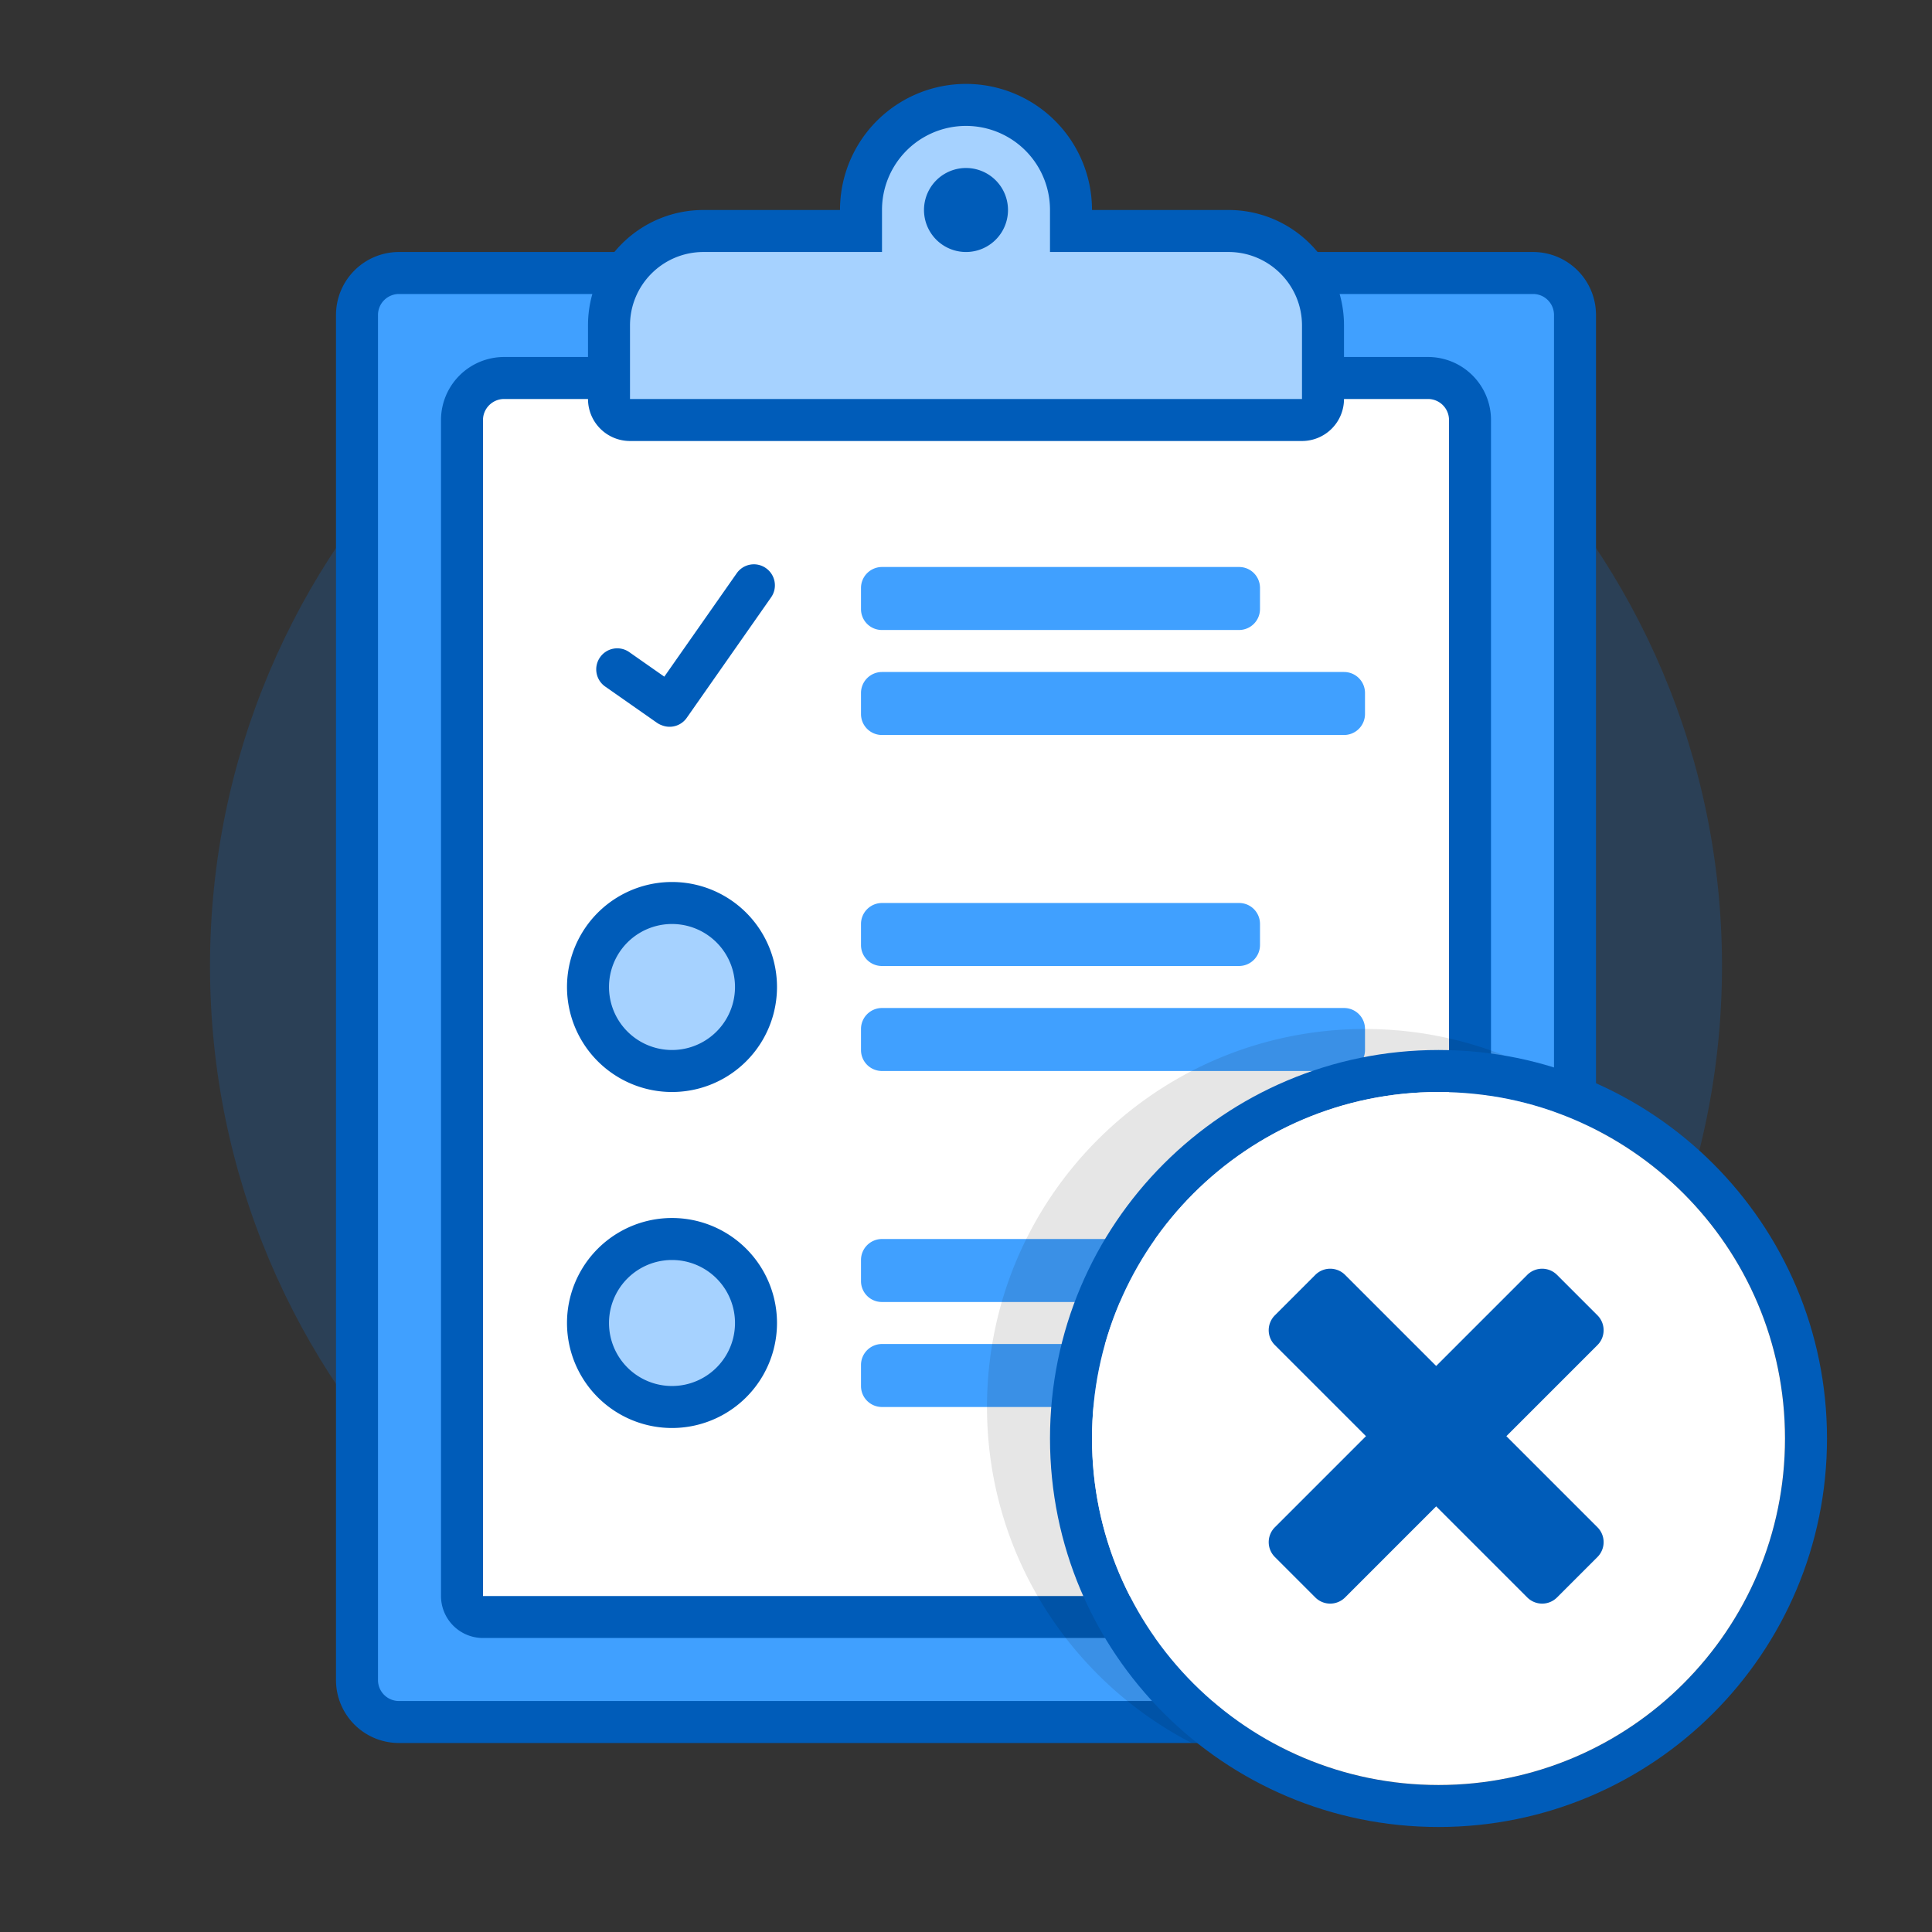 <svg xmlns="http://www.w3.org/2000/svg" width="92" height="92" fill="none" class="wd-applet-remove-par-inventory wd-applet" focusable="false" role="presentation" viewBox="0 0 92 92"><rect x="0" y="0" width="92" height="92" fill="#333333" stroke="none"/><g class="wd-icon-container"><g class="animate-flood"><path fill="#0B77E3" fill-opacity=".2" fill-rule="evenodd" d="M46 82c19.882 0 36-16.118 36-36S65.882 10 46 10 10 26.118 10 46s16.118 36 36 36z" class="color-400-alpha-20" clip-rule="evenodd"/></g><g class="animate-shrink"><path fill="#005CB9" d="M16 15a3 3 0 0 1 2.996-3h54.008A2.996 2.996 0 0 1 76 15v65a3 3 0 0 1-2.996 3H18.996A2.996 2.996 0 0 1 16 80V15z" class="color-500"/><path fill="#40A0FF" fill-rule="evenodd" d="M18 15a1 1 0 0 1 .996-1h54.008c.55 0 .996.446.996 1v65a1 1 0 0 1-.996 1H18.996A.996.996 0 0 1 18 80V15zM21 20V76a2 2 0 0 0 2 2h44.996A3.006 3.006 0 0 0 71 74.999V20A2.999 2.999 0 0 0 67.996 17H24.004A3.006 3.006 0 0 0 21 20.001z" class="color-300" clip-rule="evenodd"/><path fill="#fff" fill-rule="evenodd" d="M23 20.001c0-.553.455-1.001 1.004-1.001h43.992A.999.999 0 0 1 69 20.001V75c0 .553-.455 1.001-1.004 1.001H23V20.001z" class="color-100" clip-rule="evenodd"/><path fill="#40A0FF" fill-rule="evenodd" d="M41 27.999a1 1 0 0 1 .995-.999h17.01c.55 0 .995.443.995.999v1.002a1 1 0 0 1-.995.999h-17.01a.994.994 0 0 1-.995-.999v-1.002zm0 5A1 1 0 0 1 42 32h22c.552 0 1 .443 1 .999v1.002A1 1 0 0 1 64 35H42c-.552 0-1-.443-1-.999v-1.002zm0 11a1 1 0 0 1 .995-.999h17.01c.55 0 .995.443.995.999v1.002a1 1 0 0 1-.995.999h-17.01a.994.994 0 0 1-.995-.999v-1.002zm0 5A1 1 0 0 1 42 48h22c.552 0 1 .443 1 .999v1.002A1 1 0 0 1 64 51H42c-.552 0-1-.443-1-.999v-1.002zm0 11a1 1 0 0 1 .995-.999h17.01c.55 0 .995.443.995.999v1.002a1 1 0 0 1-.995.999h-17.01a.994.994 0 0 1-.995-.999v-1.002zm0 5A1 1 0 0 1 42 64h22c.552 0 1 .443 1 .999v1.002A1 1 0 0 1 64 67H42c-.552 0-1-.443-1-.999v-1.002z" class="color-300" clip-rule="evenodd"/><path fill="#005CB9" d="M32 52a5 5 0 1 1 0-10 5 5 0 0 1 0 10zm0 16a5 5 0 1 1 0-10 5 5 0 0 1 0 10zm-.494-33.467c-.08-.029-.156-.069-.23-.12l-2.457-1.72a.998.998 0 0 1-.245-1.393.997.997 0 0 1 1.392-.246l1.668 1.168 3.448-4.924a.996.996 0 0 1 1.391-.244c.452.317.563.94.247 1.39l-4.018 5.739a.996.996 0 0 1-1.196.35z" class="color-500"/><path fill="#A6D2FF" fill-rule="evenodd" d="M32 50a3 3 0 1 1 0-6 3 3 0 0 1 0 6zm0 16a3 3 0 1 1 0-6 3 3 0 0 1 0 6z" class="color-200" clip-rule="evenodd"/><path fill="#005CB9" d="M40 10h-6.5c-3.039 0-5.5 2.462-5.5 5.5V19a2 2 0 0 0 2 2h32a2 2 0 0 0 2-2v-3.5c0-3.035-2.464-5.5-5.5-5.5H52v-.004a6 6 0 0 0-12 0V10z" class="color-500"/><path fill="#A6D2FF" fill-rule="evenodd" d="M42 12V9.996a4 4 0 0 1 8 0V12h8.5c1.933 0 3.5 1.57 3.5 3.5V19H30v-3.5c0-1.933 1.565-3.5 3.5-3.5H42zm4 0a2 2 0 1 0 0-4 2 2 0 0 0 0 4z" class="color-200" clip-rule="evenodd"/><path fill="#000" fill-rule="evenodd" d="M76 52.751v27.242a3 3 0 0 1-.456 1.597c-.717.519-1.473.986-2.264 1.397-.094.008-.19.013-.288.013H56.746C50.956 80.007 47 73.966 47 67c0-9.941 8.059-18 18-18 4.142 0 7.958 1.4 11 3.751z" class="color-shadow" clip-rule="evenodd" opacity=".1"/></g><g class="animate-grow"><path fill="#005CB9" d="M52 68.5C52 77.615 59.387 85 68.5 85 77.615 85 85 77.613 85 68.5 85 59.385 77.613 52 68.5 52 59.385 52 52 59.387 52 68.5zm-2 0C50 58.282 58.281 50 68.5 50 78.718 50 87 58.281 87 68.5 87 78.718 78.719 87 68.5 87 58.282 87 50 78.719 50 68.5z" class="color-500"/><path fill="#fff" fill-rule="evenodd" d="M52 68.5C52 77.615 59.387 85 68.5 85 77.615 85 85 77.613 85 68.5 85 59.385 77.613 52 68.5 52 59.385 52 52 59.387 52 68.5z" class="color-100" clip-rule="evenodd"/><g fill="#005CB9" fill-rule="evenodd" class="color-500" clip-rule="evenodd"><path d="M76.074 72.732a1.001 1.001 0 0 1-.005 1.412l-1.925 1.925a1.002 1.002 0 0 1-1.412.005L60.703 64.046a1.001 1.001 0 0 1 .006-1.412l1.925-1.925a1.002 1.002 0 0 1 1.412-.006l12.028 12.029z"/><path d="M64.046 76.074a1.002 1.002 0 0 1-1.412-.005l-1.925-1.925a1.002 1.002 0 0 1-.006-1.412l12.029-12.029a1.002 1.002 0 0 1 1.412.006l1.925 1.925c.391.391.39 1.028.005 1.412L64.046 76.074z"/></g></g></g></svg>